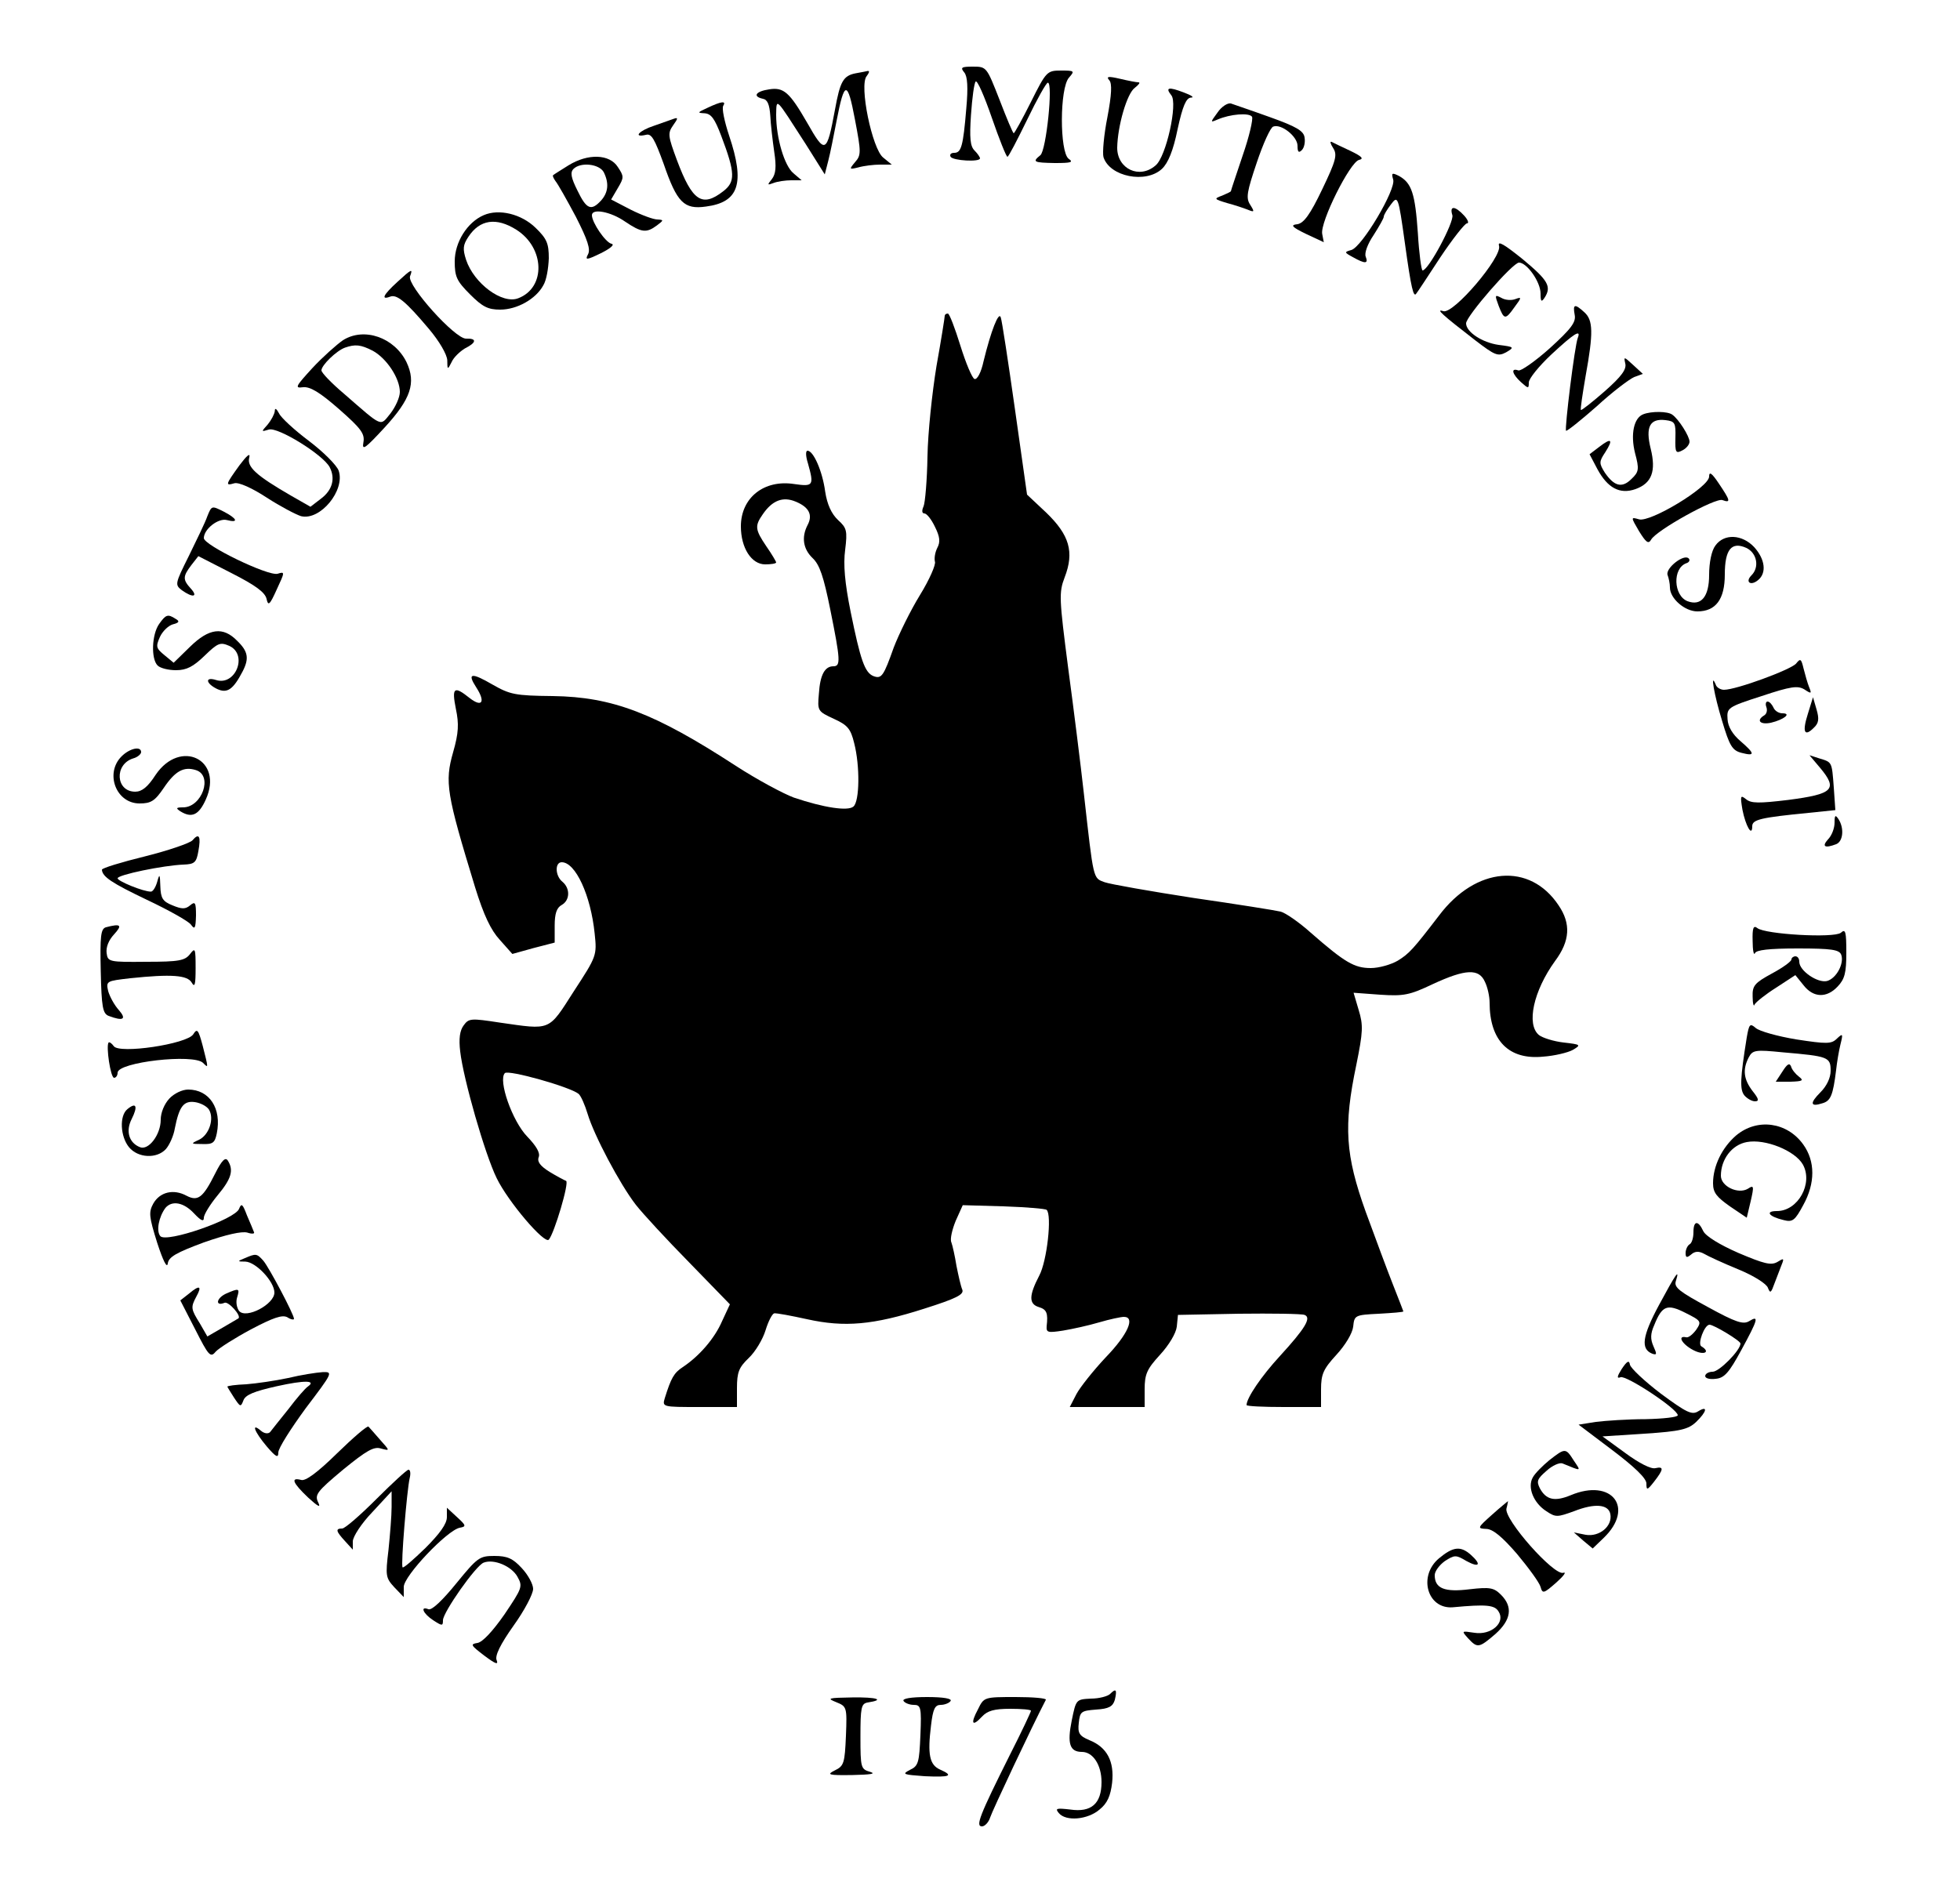 <?xml version="1.0" standalone="no"?>
<!DOCTYPE svg PUBLIC "-//W3C//DTD SVG 20010904//EN"
 "http://www.w3.org/TR/2001/REC-SVG-20010904/DTD/svg10.dtd">
<svg version="1.0" xmlns="http://www.w3.org/2000/svg"
 width="500pt" height="483pt" viewBox="0 0 500 483"
 preserveAspectRatio="xMidYMid meet">

<g transform="translate(0,483) scale(0.1,-0.1)"
fill="#000000" stroke="none">
<path d="M2460 4645 c8 -10 10 -37 5 -92 -8 -97 -13 -113 -31 -113 -8 0 -12
-4 -9 -10 6 -10 75 -14 75 -4 0 3 -6 12 -14 20 -11 11 -13 32 -9 91 3 43 8 81
12 85 4 4 22 -37 41 -92 19 -55 37 -100 40 -100 3 0 25 43 50 94 25 52 49 95
53 95 14 1 -4 -173 -19 -185 -21 -17 -18 -19 37 -20 42 0 48 2 35 11 -23 18
-23 180 1 207 15 17 14 18 -20 18 -36 0 -38 -2 -77 -80 -22 -44 -42 -80 -44
-80 -2 0 -18 38 -36 85 -33 84 -33 85 -68 85 -29 0 -33 -2 -22 -15z"/>
<path d="M2183 4643 c-32 -6 -40 -21 -53 -93 -21 -113 -25 -114 -71 -33 -45
78 -60 91 -97 85 -34 -5 -43 -18 -16 -24 12 -2 17 -15 19 -43 1 -22 6 -64 10
-92 6 -39 4 -57 -6 -70 -12 -15 -12 -16 4 -10 10 4 31 7 45 7 l27 0 -21 18
c-23 19 -44 90 -44 149 1 44 -3 47 75 -74 l49 -78 9 35 c5 19 14 65 21 101 20
104 28 105 47 4 16 -84 16 -91 0 -109 -15 -18 -15 -19 9 -13 14 4 39 7 55 7
l30 0 -22 18 c-28 22 -62 185 -42 208 6 8 8 13 3 13 -5 -1 -19 -4 -31 -6z"/>
<path d="M2830 4625 c7 -8 6 -36 -5 -94 -9 -45 -13 -91 -10 -102 16 -50 108
-68 149 -30 16 15 29 47 40 101 13 60 22 80 34 81 10 0 1 6 -18 13 -39 15 -48
13 -32 -7 17 -20 -13 -157 -40 -179 -41 -36 -98 -9 -98 45 1 56 25 139 45 153
10 8 15 14 9 14 -5 0 -26 4 -47 9 -30 7 -36 6 -27 -4z"/>
<path d="M1805 4555 c-26 -12 -27 -13 -8 -14 17 -1 26 -13 43 -58 36 -95 36
-117 5 -141 -54 -42 -79 -25 -118 79 -23 62 -24 69 -10 89 13 18 13 21 2 17
-8 -3 -31 -11 -51 -18 -37 -12 -55 -31 -20 -23 14 4 22 -11 45 -74 34 -99 52
-117 108 -109 84 11 100 59 59 181 -12 36 -19 70 -15 76 8 13 -4 12 -40 -5z"/>
<path d="M3106 4543 c-19 -26 -19 -26 0 -18 32 14 81 18 88 7 3 -6 -7 -50 -24
-99 -16 -48 -30 -89 -30 -91 0 -1 -10 -6 -22 -11 -22 -8 -21 -9 12 -19 19 -5
43 -13 53 -17 17 -7 18 -6 6 13 -11 17 -8 33 17 107 16 48 35 90 42 92 20 8
62 -25 62 -49 0 -16 3 -19 11 -11 6 6 9 20 7 32 -2 17 -21 28 -88 52 -47 17
-92 32 -100 35 -8 2 -24 -8 -34 -23z"/>
<path d="M3401 4452 c11 -17 7 -32 -28 -105 -31 -65 -47 -86 -63 -89 -19 -2
-15 -7 22 -25 l45 -21 -4 21 c-6 30 71 184 94 189 13 3 7 9 -22 23 -22 10 -44
21 -48 23 -5 2 -3 -5 4 -16z"/>
<path d="M1450 4408 c-19 -12 -37 -23 -39 -25 -2 -1 1 -8 6 -15 6 -7 29 -48
52 -91 30 -59 38 -83 31 -96 -8 -15 -4 -15 33 3 24 12 36 22 27 24 -15 3 -50
54 -50 73 0 18 48 9 84 -16 43 -29 55 -30 82 -10 17 13 18 14 1 15 -10 0 -40
11 -68 25 l-50 26 17 29 c16 27 16 30 0 54 -21 33 -76 35 -126 4z m90 -17 c14
-28 12 -52 -7 -73 -25 -27 -37 -22 -60 26 -16 32 -19 46 -10 55 18 18 65 13
77 -8z"/>
<path d="M3554 4372 c8 -25 -80 -173 -107 -180 -18 -5 -18 -6 4 -18 32 -18 40
-17 33 1 -4 9 5 33 20 55 14 22 26 43 26 47 0 5 9 19 18 31 18 24 19 23 36
-99 16 -116 22 -139 29 -128 2 2 29 43 61 92 32 48 63 87 68 87 6 0 3 9 -7 20
-23 25 -38 26 -30 1 5 -17 -61 -141 -76 -141 -3 0 -9 43 -12 95 -7 102 -16
128 -48 146 -18 9 -20 8 -15 -9z"/>
<path d="M1234 4281 c-42 -18 -74 -69 -74 -118 0 -39 5 -50 39 -84 32 -32 46
-39 77 -39 43 0 91 27 110 62 8 13 13 43 14 69 0 38 -5 50 -34 78 -36 35 -93
49 -132 32z m83 -37 c73 -46 76 -148 5 -175 -41 -16 -113 38 -133 98 -9 28 -8
38 6 59 29 44 71 50 122 18z"/>
<path d="M3824 4203 c9 -28 -116 -175 -142 -167 -21 7 -3 -9 81 -74 51 -39 58
-42 79 -31 22 13 21 14 -19 19 -42 6 -83 33 -83 55 0 18 119 155 135 155 20 0
55 -49 55 -79 0 -20 2 -23 10 -11 19 29 9 45 -56 99 -46 37 -64 48 -60 34z"/>
<path d="M1013 4110 c-35 -32 -42 -46 -18 -37 17 7 40 -12 99 -82 27 -32 46
-65 47 -80 0 -25 1 -25 11 -5 5 12 21 27 34 35 30 15 31 26 3 25 -28 -1 -151
136 -143 159 8 21 4 19 -33 -15z"/>
<path d="M3823 4050 c14 -36 17 -37 41 -3 18 24 18 26 2 20 -10 -4 -26 -3 -36
3 -17 9 -17 7 -7 -20z"/>
<path d="M4017 4027 c4 -19 -9 -36 -64 -86 -37 -33 -74 -59 -80 -56 -20 7 -15
-10 7 -30 19 -17 20 -17 20 -1 0 10 26 42 58 72 57 53 76 65 67 42 -8 -20 -34
-232 -30 -237 2 -2 37 26 78 62 40 37 84 70 96 75 l22 8 -25 23 c-23 21 -24
22 -20 4 4 -15 -9 -33 -52 -71 -32 -28 -60 -50 -61 -48 -2 1 4 40 12 87 20
110 19 142 -3 162 -25 23 -30 21 -25 -6z"/>
<path d="M2410 4024 c0 -4 -9 -61 -21 -128 -11 -67 -22 -170 -23 -231 -1 -60
-6 -118 -10 -127 -5 -11 -4 -18 2 -18 6 0 18 -15 27 -34 13 -26 14 -39 6 -54
-6 -12 -8 -27 -6 -35 3 -7 -14 -46 -38 -85 -24 -39 -54 -100 -67 -134 -26 -73
-31 -81 -52 -73 -22 9 -33 41 -58 164 -15 74 -19 121 -14 158 6 49 4 56 -18
76 -17 16 -28 40 -33 73 -7 52 -30 104 -45 104 -5 0 -5 -13 1 -32 16 -57 14
-60 -35 -53 -77 12 -136 -35 -136 -108 0 -55 27 -97 62 -97 15 0 28 2 28 5 0
2 -11 21 -25 41 -29 43 -30 52 -9 82 24 35 51 46 84 32 34 -14 44 -34 30 -60
-16 -31 -11 -61 13 -84 18 -17 28 -47 45 -131 26 -129 27 -145 8 -145 -22 0
-34 -22 -37 -70 -4 -44 -3 -45 38 -64 35 -16 43 -25 52 -62 15 -58 14 -149 -2
-162 -14 -12 -75 -3 -152 23 -27 10 -94 46 -148 81 -206 134 -314 176 -467
178 -96 1 -109 4 -153 29 -55 32 -66 30 -42 -7 24 -37 15 -52 -17 -27 -40 32
-46 27 -35 -28 8 -38 7 -61 -7 -110 -22 -77 -17 -106 56 -345 22 -71 40 -109
63 -134 l32 -36 54 15 54 14 0 43 c0 31 5 46 18 53 21 12 22 42 2 59 -19 15
-20 50 -2 50 35 0 74 -84 84 -182 6 -56 5 -58 -53 -147 -66 -103 -57 -99 -190
-80 -72 11 -78 11 -91 -7 -10 -13 -13 -34 -9 -67 8 -70 63 -262 93 -323 29
-60 122 -169 133 -157 14 16 53 147 44 150 -5 2 -24 12 -42 23 -24 15 -32 26
-28 37 5 11 -6 29 -29 53 -38 39 -75 144 -57 162 9 9 166 -35 188 -53 6 -5 16
-28 23 -51 16 -54 82 -179 123 -232 18 -23 79 -89 136 -147 l104 -107 -20 -43
c-19 -44 -58 -89 -100 -117 -23 -15 -30 -28 -46 -79 -7 -23 -6 -23 88 -23 l96
0 0 48 c0 41 5 53 30 77 17 16 36 48 43 71 7 23 17 42 22 43 6 1 43 -6 84 -15
95 -21 168 -15 299 27 82 26 101 36 97 48 -4 9 -10 36 -15 61 -4 25 -10 52
-13 60 -4 8 2 33 11 55 l18 40 105 -3 c57 -2 106 -6 109 -9 14 -13 1 -131 -19
-168 -26 -50 -27 -72 -1 -80 20 -6 24 -15 20 -49 -1 -16 3 -17 42 -11 24 4 65
13 92 21 27 8 56 14 63 14 30 0 10 -45 -46 -103 -32 -34 -66 -77 -75 -94 l-17
-33 96 0 95 0 0 45 c0 39 6 52 39 88 23 25 41 55 43 72 l3 30 155 3 c85 1 160
0 168 -3 18 -7 2 -34 -63 -105 -47 -51 -85 -107 -85 -125 0 -3 43 -5 95 -5
l95 0 0 45 c0 39 6 52 39 88 23 25 41 55 43 72 3 29 4 30 66 33 34 2 62 4 62
6 0 1 -12 31 -26 67 -14 35 -45 119 -70 187 -52 145 -57 218 -24 375 17 84 18
101 6 140 l-13 44 68 -5 c60 -4 75 -1 134 27 84 39 118 40 133 6 7 -14 12 -38
12 -53 0 -97 49 -147 137 -138 28 2 62 10 75 17 22 13 21 14 -23 19 -26 3 -54
12 -63 19 -33 27 -14 113 41 189 38 51 41 95 9 142 -73 110 -211 99 -305 -26
-66 -86 -76 -97 -105 -115 -17 -10 -48 -19 -69 -19 -42 0 -66 14 -153 90 -30
27 -65 51 -77 54 -12 3 -112 19 -223 35 -110 17 -212 35 -226 40 -30 11 -28 4
-53 226 -8 72 -26 216 -40 320 -23 178 -24 193 -9 232 25 65 12 108 -47 165
l-49 46 -31 219 c-17 120 -33 225 -36 233 -5 17 -25 -34 -44 -112 -6 -28 -16
-47 -23 -45 -6 2 -22 40 -36 85 -14 45 -28 82 -32 82 -5 0 -8 -3 -8 -6z"/>
<path d="M875 3962 c-16 -11 -52 -43 -78 -71 -43 -47 -46 -52 -24 -49 18 2 43
-13 92 -56 57 -50 66 -63 62 -85 -4 -22 5 -15 54 38 67 73 81 114 56 167 -31
63 -108 90 -162 56z m76 -27 c35 -19 69 -70 69 -105 0 -14 -11 -38 -24 -55
-27 -33 -18 -37 -118 50 -32 27 -58 54 -58 60 0 13 38 50 60 58 26 9 40 8 71
-8z"/>
<path d="M701 3781 c-1 -8 -9 -23 -18 -34 -17 -19 -17 -19 3 -13 23 7 138 -64
155 -96 15 -29 7 -59 -23 -81 l-26 -20 -49 28 c-90 52 -114 74 -107 98 3 13
-7 4 -25 -20 -36 -50 -37 -53 -13 -46 11 3 45 -12 83 -37 34 -22 74 -43 87
-47 49 -12 113 66 96 116 -5 14 -39 48 -76 76 -36 27 -71 59 -76 70 -7 13 -11
15 -11 6z"/>
<path d="M4192 3773 c-24 -9 -33 -51 -21 -99 11 -41 10 -48 -9 -66 -24 -24
-44 -19 -68 16 -15 24 -15 28 1 52 21 33 16 38 -15 14 l-25 -19 20 -38 c26
-48 57 -65 97 -51 42 15 53 46 39 103 -14 56 -2 78 38 73 24 -3 26 -7 25 -45
-1 -38 1 -41 18 -32 10 5 18 15 18 22 0 14 -28 58 -44 69 -12 9 -54 9 -74 1z"/>
<path d="M4360 3614 c0 -27 -151 -118 -179 -109 -21 6 -21 6 0 -30 18 -29 24
-34 31 -22 13 24 165 108 182 101 22 -8 20 -1 -9 42 -18 27 -25 32 -25 18z"/>
<path d="M529 3513 c-5 -15 -27 -60 -47 -101 -36 -72 -36 -74 -18 -88 28 -20
42 -17 23 4 -21 23 -21 31 1 60 l18 23 84 -43 c61 -31 86 -49 90 -66 4 -19 8
-16 26 24 21 45 21 46 2 40 -25 -6 -188 73 -188 91 0 23 37 52 59 46 31 -8 26
4 -9 22 -30 15 -30 15 -41 -12z"/>
<path d="M4376 3438 c-10 -13 -16 -44 -16 -75 0 -55 -20 -80 -55 -67 -36 14
-39 84 -3 97 7 2 10 8 6 12 -12 13 -60 -25 -54 -42 3 -8 6 -22 6 -32 0 -28 38
-61 70 -61 47 0 70 31 70 94 0 64 17 85 55 68 27 -13 34 -49 13 -70 -17 -17
-2 -28 17 -12 22 18 18 53 -10 84 -31 33 -77 35 -99 4z"/>
<path d="M406 3238 c-19 -27 -21 -89 -4 -106 7 -7 28 -12 47 -12 27 0 44 9 73
37 34 33 40 35 63 25 48 -22 16 -103 -34 -87 -29 9 -26 -9 3 -23 26 -12 41 -1
65 45 17 33 14 51 -14 78 -36 37 -72 32 -120 -15 l-42 -41 -23 19 c-22 18 -23
22 -12 47 7 15 22 29 33 32 16 4 18 8 7 14 -20 13 -25 11 -42 -13z"/>
<path d="M4582 3137 c-14 -16 -153 -67 -184 -67 -9 0 -19 6 -21 13 -15 36 -4
-27 16 -92 19 -64 26 -76 50 -82 35 -9 34 -2 -3 30 -20 17 -32 37 -33 56 -2
29 0 31 87 59 75 25 92 27 109 17 18 -12 19 -11 12 6 -4 10 -10 31 -14 47 -6
25 -8 27 -19 13z"/>
<path d="M4612 3009 c-15 -47 -9 -60 15 -36 13 12 14 23 7 47 l-9 31 -13 -42z"/>
<path d="M4506 3026 c3 -8 1 -17 -5 -21 -22 -13 -11 -25 17 -19 33 8 53 24 29
24 -10 0 -20 7 -23 15 -4 8 -10 15 -15 15 -4 0 -6 -6 -3 -14z"/>
<path d="M310 2900 c-43 -43 -14 -120 46 -120 29 0 39 6 62 40 29 43 51 55 82
45 44 -14 15 -95 -33 -95 -18 0 -19 -2 -7 -10 29 -18 47 -10 65 30 46 102 -65
156 -128 63 -20 -31 -35 -43 -52 -43 -50 0 -54 70 -5 85 11 3 20 11 20 16 0
16 -29 10 -50 -11z"/>
<path d="M4643 2871 c46 -55 34 -67 -81 -82 -75 -9 -95 -9 -108 2 -14 11 -15
9 -9 -27 8 -41 25 -71 25 -42 0 17 22 22 144 34 l68 7 -4 58 c-5 66 -4 64 -37
74 l-25 8 27 -32z"/>
<path d="M4680 2731 c0 -14 -7 -33 -17 -43 -16 -18 -8 -23 21 -12 18 7 21 41
6 64 -8 12 -10 10 -10 -9z"/>
<path d="M491 2686 c-6 -7 -61 -26 -121 -41 -61 -15 -110 -30 -110 -34 1 -18
25 -34 115 -77 55 -26 105 -54 112 -63 10 -14 12 -10 13 23 0 33 -2 37 -15 26
-12 -10 -21 -10 -45 0 -25 10 -30 18 -31 49 -1 31 -2 33 -8 11 -4 -14 -11 -25
-16 -25 -20 0 -85 27 -85 34 0 9 117 33 168 35 28 1 33 5 38 34 7 38 2 48 -15
28z"/>
<path d="M270 2464 c-13 -4 -15 -23 -13 -112 2 -91 5 -108 20 -114 37 -14 47
-9 26 15 -11 12 -23 34 -27 48 -6 26 -4 26 56 33 105 11 146 8 157 -11 8 -14
10 -5 10 37 0 50 -1 53 -14 36 -13 -17 -28 -20 -112 -20 -95 -1 -98 0 -101 22
-2 15 5 33 19 48 22 24 17 28 -21 18z"/>
<path d="M4471 2429 c0 -24 3 -38 6 -31 3 8 35 12 109 12 86 0 106 -3 111 -16
8 -22 -12 -60 -36 -67 -24 -6 -71 26 -71 49 0 8 -4 14 -10 14 -5 0 -10 -4 -10
-8 0 -5 -22 -21 -50 -36 -44 -24 -50 -31 -49 -59 0 -18 3 -27 5 -20 3 6 28 26
55 43 l49 32 21 -26 c25 -32 59 -33 87 -3 18 19 22 35 22 86 0 54 -2 62 -14
51 -18 -14 -193 -4 -213 12 -10 8 -13 0 -12 -33z"/>
<path d="M4456 2183 c-17 -106 -18 -133 -6 -148 7 -8 19 -15 27 -15 11 0 10 6
-6 26 -23 30 -26 55 -10 86 10 19 17 20 87 13 116 -10 122 -12 122 -47 0 -18
-10 -39 -26 -55 -28 -28 -26 -38 5 -28 21 6 27 20 35 85 2 19 7 49 11 65 7 28
6 29 -9 15 -14 -14 -26 -14 -104 -2 -48 8 -94 21 -103 29 -15 13 -17 10 -23
-24z"/>
<path d="M493 2191 c-16 -25 -190 -51 -203 -30 -5 7 -11 11 -13 9 -7 -9 5 -90
14 -90 5 0 9 6 9 13 0 27 194 49 218 25 14 -14 14 -15 -1 44 -11 41 -14 45
-24 29z"/>
<path d="M4547 2096 l-17 -26 37 0 c32 1 35 3 22 13 -9 7 -18 18 -20 26 -4 10
-10 6 -22 -13z"/>
<path d="M432 2027 c-13 -14 -22 -36 -22 -54 0 -38 -31 -79 -53 -70 -28 11
-37 41 -21 72 16 32 12 44 -11 25 -21 -17 -18 -70 4 -97 23 -28 71 -30 94 -5
9 10 20 34 23 53 11 55 22 71 51 67 14 -2 30 -10 36 -19 14 -23 1 -64 -25 -77
-22 -10 -22 -11 8 -11 27 -1 32 3 37 27 13 64 -19 112 -73 112 -15 0 -36 -10
-48 -23z"/>
<path d="M4429 1933 c-36 -31 -59 -78 -59 -122 0 -24 9 -35 43 -59 l43 -29 10
42 c9 39 8 42 -7 32 -25 -15 -69 6 -69 33 0 42 28 79 66 86 47 9 123 -22 143
-57 27 -48 -12 -119 -66 -119 -31 0 -21 -14 17 -23 23 -6 29 -1 50 38 31 56
31 112 0 155 -41 57 -117 68 -171 23z"/>
<path d="M549 1836 c-31 -62 -44 -72 -73 -57 -33 18 -68 10 -85 -20 -12 -22
-11 -33 10 -100 15 -46 25 -66 27 -53 2 17 22 28 92 54 57 20 97 29 111 25 12
-4 19 -3 17 1 -2 5 -10 25 -18 43 -11 29 -14 32 -20 17 -9 -27 -186 -88 -201
-70 -11 13 -4 49 13 72 17 20 47 14 73 -14 18 -19 25 -22 25 -11 0 8 16 34 35
57 35 42 42 64 26 89 -6 9 -15 1 -32 -33z"/>
<path d="M4320 1686 c0 -14 -4 -28 -10 -31 -5 -3 -10 -13 -10 -22 0 -12 3 -13
14 -4 10 9 20 9 33 2 10 -6 49 -24 88 -40 39 -16 72 -37 75 -47 6 -15 8 -13
17 12 6 16 14 37 18 47 7 17 5 17 -11 7 -16 -9 -33 -5 -99 23 -48 21 -84 43
-90 56 -13 28 -25 27 -25 -3z"/>
<path d="M625 1620 c-20 -8 -20 -9 1 -9 27 -1 74 -51 74 -79 0 -30 -72 -68
-90 -47 -6 8 -9 23 -5 35 7 23 5 24 -29 9 -25 -12 -27 -33 -3 -23 10 4 44 -34
35 -40 -2 -1 -20 -12 -41 -24 l-38 -22 -19 33 c-23 37 -24 41 -9 69 15 27 8
30 -18 8 l-23 -18 38 -74 c34 -67 39 -73 52 -57 8 9 49 35 90 57 57 30 80 38
93 31 9 -6 17 -7 17 -4 0 11 -63 130 -78 148 -17 19 -19 19 -47 7z"/>
<path d="M4232 1500 c-43 -80 -47 -112 -17 -124 12 -4 12 -1 3 19 -8 18 -8 32
2 54 20 50 33 55 80 31 40 -20 41 -22 27 -43 -9 -12 -20 -21 -26 -19 -23 5
-10 -18 19 -33 27 -14 45 -5 20 10 -10 6 8 55 21 55 11 0 79 -41 79 -48 0 -17
-54 -72 -71 -72 -10 0 -19 -5 -19 -11 0 -6 12 -9 27 -7 22 2 34 16 65 73 43
79 46 90 20 74 -15 -9 -34 -3 -105 36 -72 39 -87 50 -82 66 11 35 0 19 -43
-61z"/>
<path d="M4137 1337 c-12 -19 -13 -25 -3 -21 14 6 146 -81 146 -97 0 -5 -37
-9 -82 -10 -46 0 -103 -4 -127 -7 l-44 -7 86 -65 c57 -43 87 -72 87 -85 0 -18
2 -18 20 5 24 31 25 39 3 34 -11 -3 -42 13 -76 38 l-59 43 108 7 c91 6 111 11
131 30 27 26 31 43 5 27 -16 -10 -30 -3 -95 45 -42 32 -77 65 -79 74 -2 12 -7
10 -21 -11z"/>
<path d="M735 1314 c-33 -7 -81 -14 -107 -16 -27 -1 -48 -4 -48 -6 0 -1 8 -14
17 -28 16 -24 17 -25 24 -7 5 14 27 23 85 36 72 16 102 15 79 -1 -6 -4 -28
-29 -49 -57 -22 -27 -43 -54 -47 -59 -5 -5 -15 -4 -24 4 -25 21 -16 -3 15 -40
24 -28 30 -31 30 -16 0 11 32 61 70 113 69 91 70 93 43 92 -16 -1 -55 -7 -88
-15z"/>
<path d="M860 1122 c-50 -49 -81 -72 -92 -68 -27 7 -22 -7 18 -45 25 -23 33
-27 26 -13 -10 20 -4 28 63 84 60 49 79 60 97 54 23 -6 23 -6 -2 22 -14 16
-27 31 -30 34 -3 3 -39 -28 -80 -68z"/>
<path d="M3952 1104 c-17 -14 -37 -34 -42 -44 -14 -25 2 -65 35 -86 24 -16 28
-15 70 0 53 21 88 18 93 -7 6 -31 -28 -59 -63 -53 l-30 6 24 -21 24 -20 28 27
c80 77 21 153 -84 109 -41 -17 -63 -12 -79 18 -9 18 -6 24 17 44 15 14 34 22
41 19 49 -20 48 -21 29 7 -21 33 -22 33 -63 1z"/>
<path d="M960 1005 c-41 -41 -80 -75 -87 -75 -18 0 -16 -7 7 -32 l20 -22 0 21
c0 12 22 46 50 75 l49 53 0 -40 c0 -22 -4 -71 -8 -110 -8 -66 -7 -71 15 -95
l24 -25 0 26 c0 28 111 145 143 151 17 3 16 6 -7 27 l-26 24 0 -24 c0 -17 -18
-42 -55 -79 -30 -29 -56 -52 -58 -49 -5 5 11 196 18 227 3 12 2 22 -3 22 -4 0
-41 -34 -82 -75z"/>
<path d="M3806 965 c-37 -33 -38 -35 -15 -36 17 0 41 -20 79 -64 30 -36 57
-73 60 -84 5 -18 8 -17 40 11 19 17 27 28 18 25 -24 -8 -152 137 -145 164 3
11 4 19 4 19 -1 -1 -20 -16 -41 -35z"/>
<path d="M3671 854 c-54 -45 -30 -130 35 -125 86 8 107 6 117 -11 18 -28 -19
-61 -62 -54 -33 5 -33 5 -16 -14 24 -26 28 -25 70 11 40 36 45 69 14 100 -18
18 -28 20 -80 14 -64 -8 -89 2 -89 36 0 10 12 26 26 36 25 16 28 16 55 0 33
-18 39 -9 11 16 -26 23 -45 21 -81 -9z"/>
<path d="M1164 790 c-35 -43 -62 -69 -71 -66 -22 9 -14 -11 12 -28 23 -15 25
-15 25 0 0 20 84 140 104 147 26 10 71 -9 86 -36 14 -25 12 -29 -33 -96 -30
-43 -56 -71 -69 -73 -19 -3 -17 -6 17 -32 28 -21 37 -25 32 -12 -5 11 9 40 43
88 28 39 50 81 50 94 0 12 -13 36 -29 53 -23 25 -37 31 -70 31 -38 0 -43 -4
-97 -70z"/>
<path d="M2832 508 c-6 -6 -28 -12 -49 -12 -38 -2 -38 -2 -49 -56 -12 -59 -5
-80 26 -80 28 0 50 -33 50 -77 0 -55 -26 -78 -80 -70 -35 4 -39 3 -29 -9 18
-22 74 -17 104 9 20 16 28 35 32 68 6 55 -13 91 -58 109 -26 11 -30 18 -27 44
3 29 6 31 44 34 33 2 43 8 48 25 6 26 3 30 -12 15z"/>
<path d="M2133 487 c27 -11 28 -12 25 -86 -3 -69 -5 -77 -28 -88 -22 -11 -18
-13 45 -12 45 1 61 3 45 8 -24 7 -25 10 -25 90 0 74 2 84 18 87 46 7 24 14
-39 13 -61 -1 -66 -2 -41 -12z"/>
<path d="M2305 490 c3 -5 15 -10 26 -10 18 0 20 -6 17 -77 -3 -70 -5 -79 -27
-89 -21 -11 -17 -12 38 -16 65 -3 75 1 39 17 -27 12 -32 39 -23 112 5 43 10
53 25 53 10 0 22 5 25 10 4 6 -18 10 -60 10 -42 0 -64 -4 -60 -10z"/>
<path d="M2495 469 c-20 -37 -15 -46 10 -19 14 15 31 20 72 20 29 0 53 -2 53
-5 0 -3 -24 -54 -54 -113 -77 -154 -88 -182 -71 -182 7 0 17 10 21 23 5 16
106 231 142 300 2 4 -33 7 -77 7 -80 0 -81 0 -96 -31z"/>
</g>
</svg>
